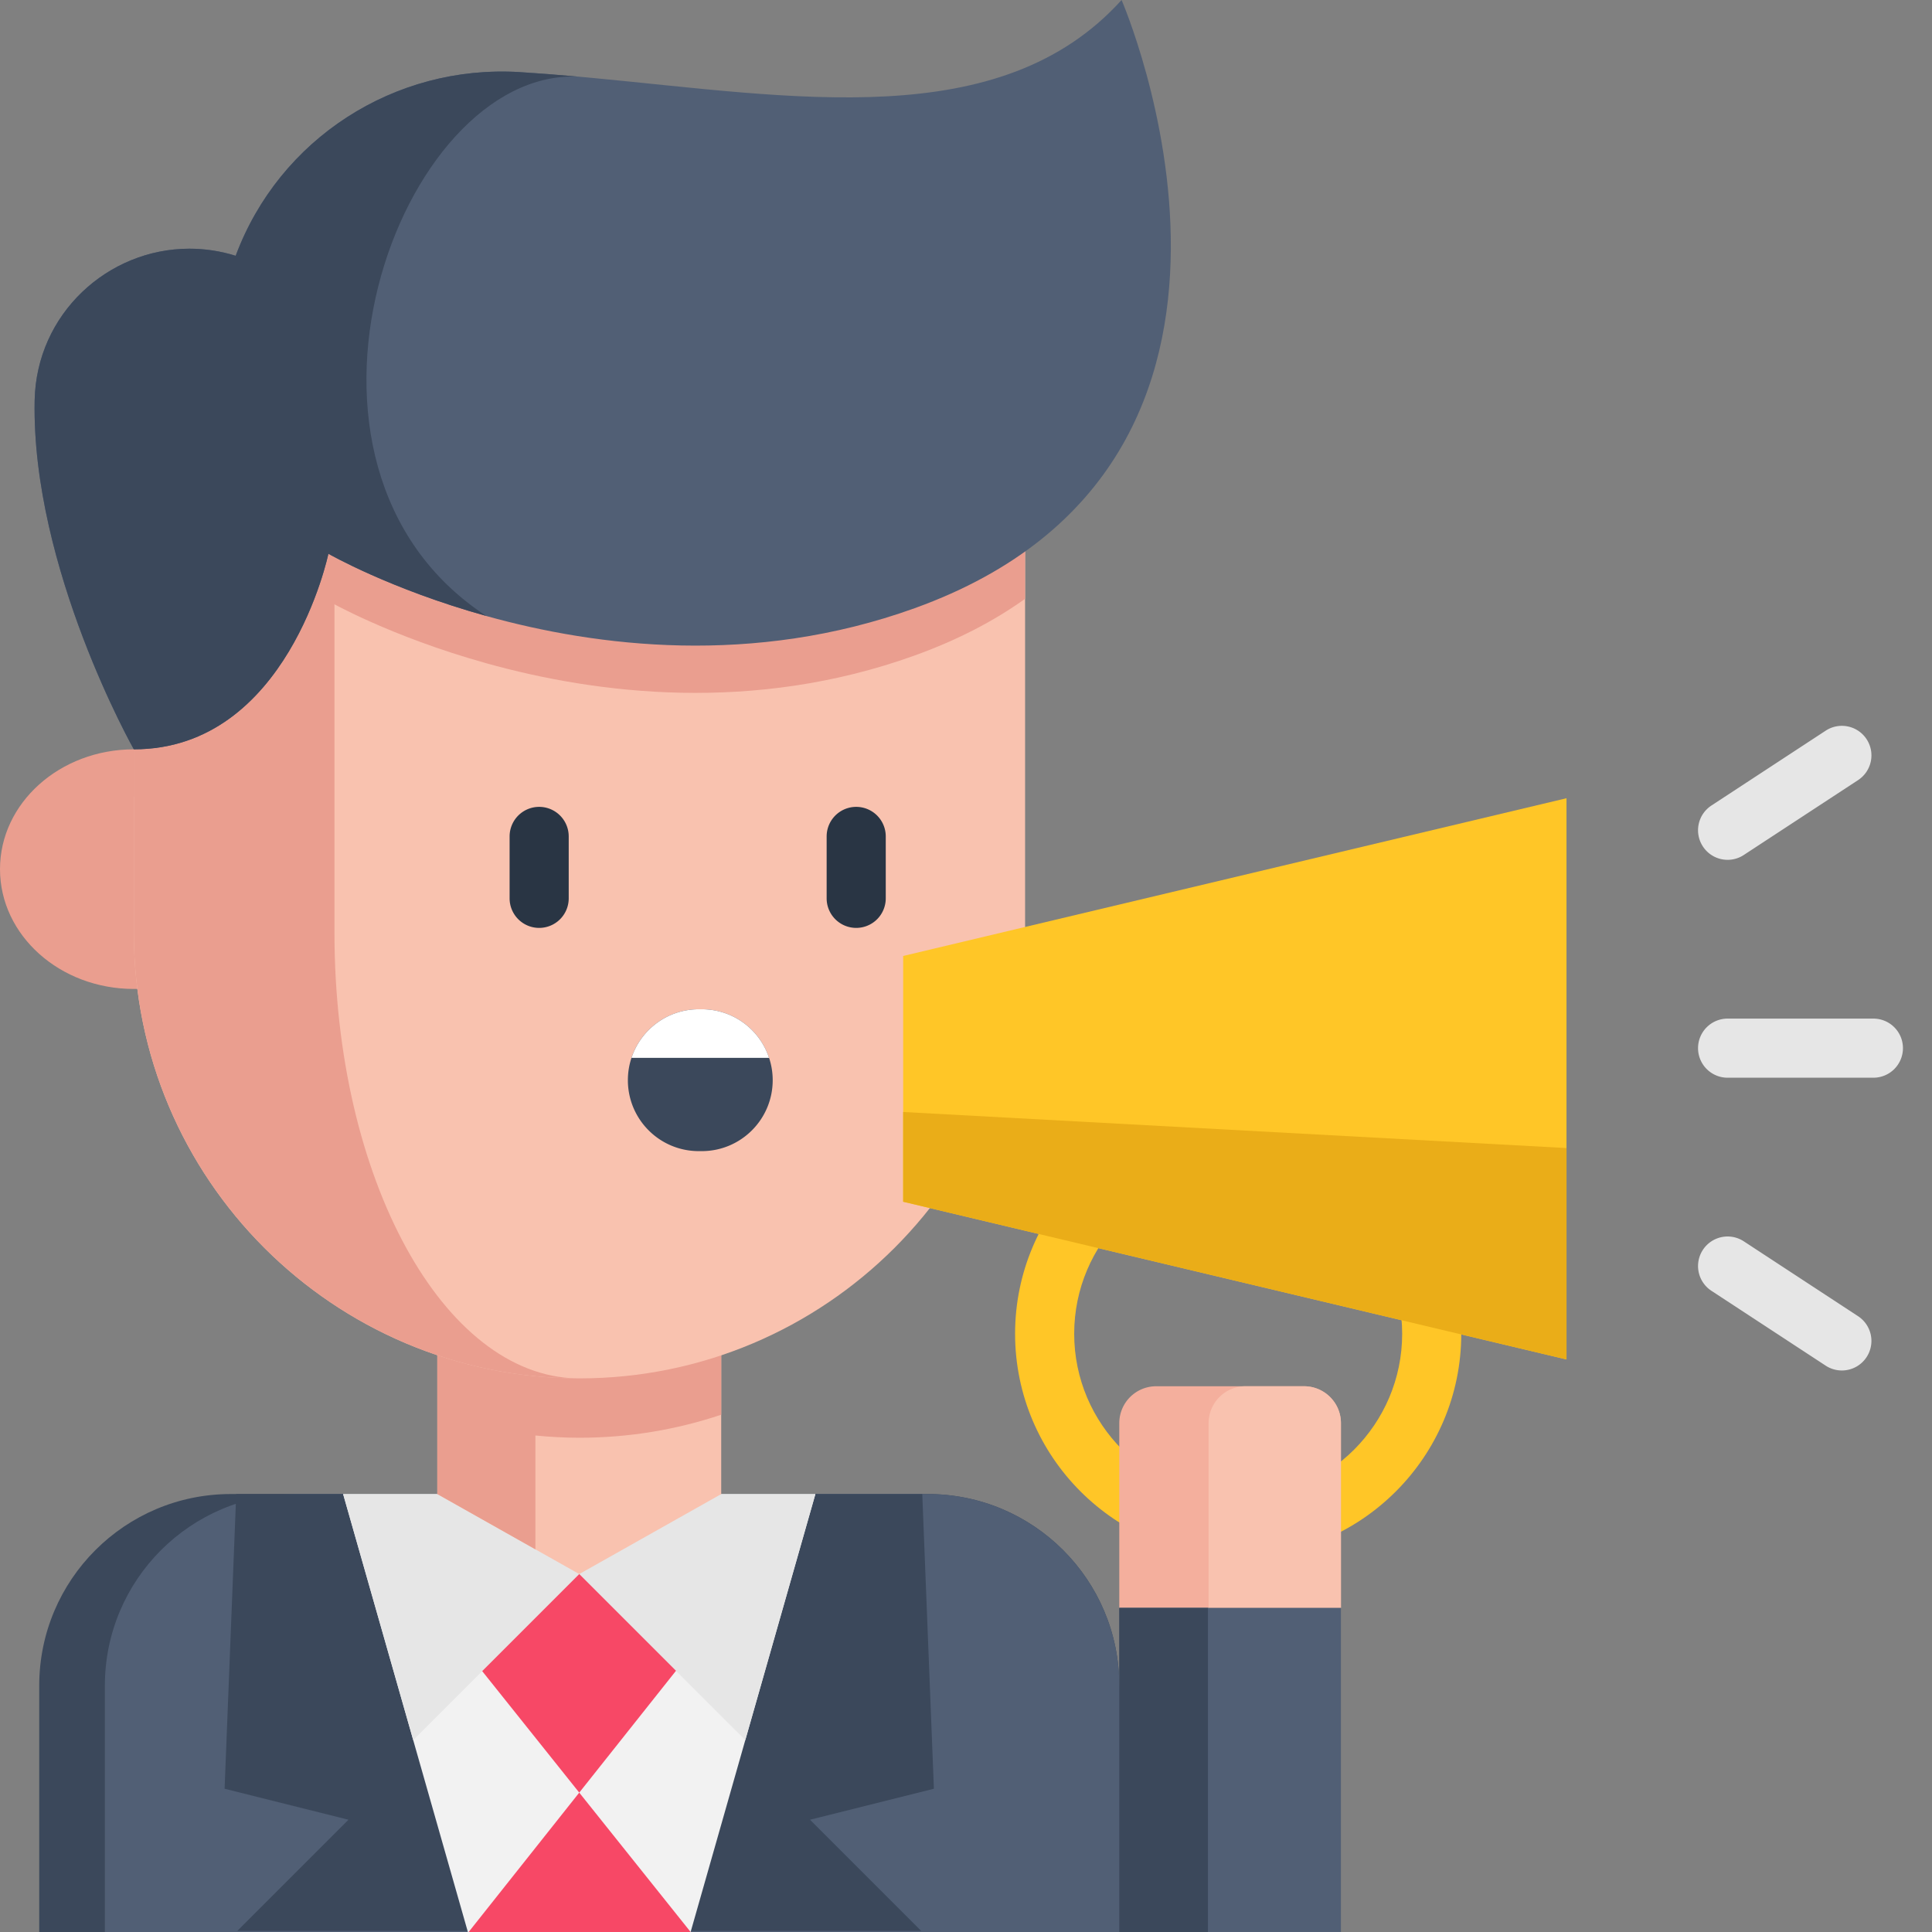 <svg viewBox="0 0 512 512" xmlns="http://www.w3.org/2000/svg"><rect x="0" y="0" width="512" height="512" fill="#808080" stroke="none"/><g><path d="M328.133 412.582c-32.602 0-59.125-26.523-59.125-59.125 0-32.602 26.523-59.121 59.125-59.121 32.597 0 59.12 26.52 59.12 59.121 0 32.602-26.519 59.125-59.12 59.125zm0-102.582c-23.965 0-43.461 19.496-43.461 43.457 0 23.965 19.496 43.461 43.46 43.461 23.962 0 43.458-19.496 43.458-43.461 0-23.96-19.496-43.457-43.457-43.457zm0 0" fill="#ffc627"></path><path d="M296.621 446.719V512H10.395v-65.281c0-28.051 22.734-50.785 50.773-50.785h184.668c28.05 0 50.785 22.734 50.785 50.785zm0 0" fill="#3b485b"></path><path d="M296.621 446.719 320.117 512H27.793v-65.281c0-28.051 22.734-50.785 50.785-50.785h167.258c28.05 0 50.785 22.734 50.785 50.785zm0 0" fill="#515f75"></path><path d="m62.602 395.941-3.082 78.094 32.828 8.211-29.473 29.473h181.262l-29.473-29.473 32.828-8.21-3.082-78.095" fill="#3b485b"></path><path d="m216.09 395.941-33.067 116.055h-59.03L90.93 395.941" fill="#f2f2f2"></path><path d="m113.063 424.434 40.445 50.629 40.047-50.438-40.047-7.484z" fill="#f74866"></path><path d="m109.508 461.14 44-44 44.004 44 18.578-65.199H90.93zm0 0" fill="#e6e6e6"></path><path d="M191.129 330.734v65.211l-37.621 21.196-11.621-6.547-25.996-14.649v-65.25l25.996.012zm0 0" fill="#f9c2af"></path><path d="m124.2 511.996 29.308-36.933 29.515 36.933" fill="#f74866"></path><path d="m141.887 330.707-25.996-.012v65.246l25.996 14.653v-30.172c3.843.379 7.734.594 11.675.594 13.133 0 25.77-2.145 37.567-6.106v-44.176zM35.469 262.082C15.879 262.082 0 247.867 0 230.332s15.879-31.75 35.469-31.75h195.02c19.59 0 19.59 63.5 0 63.5" fill="#ea9e8f"></path><path d="M271.66 129.09V247.19c0 65.22-52.87 118.094-118.101 118.094-32.602 0-62.137-13.222-83.504-34.59-21.368-21.367-34.586-50.898-34.586-83.504V129.09zm0 0" fill="#f9c2af"></path><path d="M152.723 365.281c-32.282-.219-61.473-13.394-82.668-34.582-21.371-21.379-34.586-50.894-34.586-83.508V129.094h53.168V247.19c0 32.614 7.261 62.13 19.015 83.508 11.567 21.04 27.473 34.172 45.07 34.582zm0 0" fill="#ea9e8f"></path><path d="M226.902 245.902a7.831 7.831 0 0 1-7.832-7.832v-16.41a7.834 7.834 0 0 1 7.832-7.832 7.831 7.831 0 0 1 7.832 7.832v16.41a7.829 7.829 0 0 1-7.832 7.832zM142.883 245.902a7.831 7.831 0 0 1-7.832-7.832v-16.41a7.834 7.834 0 0 1 7.832-7.832 7.834 7.834 0 0 1 7.832 7.832v16.41a7.831 7.831 0 0 1-7.832 7.832zm0 0" fill="#293544"></path><path d="M271.66 129.09v29.597c-8.094 5.797-17.773 10.883-29.27 15.028-42.796 15.414-84.226 10.222-113.519 2.058 0 0-.012 0-.012-.011-25.52-7.102-41.832-16.48-41.832-16.48s-10.77 51.831-51.558 51.831V129.09zm0 0" fill="#ea9e8f"></path><path d="M242.383 161.184c-42.79 15.418-84.215 10.226-113.516 2.062 0 0-.012 0-.012-.012-25.515-7.109-41.828-16.488-41.828-16.488s-10.77 51.832-51.562 51.832c0 0-27.133-48.004-26.285-92.418C9.62 83.13 28.613 65.906 50.2 65.906c4.03 0 8.155.594 12.257 1.875 11.563-31.043 42.105-50.691 75.172-48.68 5.148.32 10.328.731 15.531 1.2.996.086 2 .176 2.996.27.102.007.203.019.309.027C210.437 25.668 265.109 35.539 297.23 0c0 0 53.09 122.3-54.847 161.184zm0 0" fill="#515f75"></path><path d="M137.629 19.102c5.148.32 10.332.73 15.531 1.199-47.62-2.008-85.46 102.87-24.305 142.933-25.515-7.109-41.828-16.488-41.828-16.488s-10.77 51.832-51.562 51.832c0 0-27.133-48.004-26.285-92.418C9.62 83.13 28.613 65.906 50.2 65.906c4.03 0 8.155.594 12.257 1.875 11.563-31.043 42.105-50.687 75.172-48.68zm0 0" fill="#3b485b"></path><path d="M156.484 20.61c-.113-.02-.214-.028-.328-.04.102.012.207.02.309.032zm0 0" fill="#f4af9d"></path><path d="M204.773 286.262c0 10.379-8.418 18.797-18.796 18.797h-.786a18.72 18.72 0 0 1-13.293-5.504 18.735 18.735 0 0 1-5.503-13.293c0-2.07.332-4.063.96-5.922 2.473-7.477 9.524-12.875 17.836-12.875h.786c5.187 0 9.886 2.098 13.293 5.5a18.905 18.905 0 0 1 4.542 7.375c.625 1.86.961 3.851.961 5.922zm0 0" fill="#3b485b"></path><path d="M203.813 280.34h-36.458c2.477-7.477 9.524-12.875 17.836-12.875h.786c5.191 0 9.89 2.098 13.293 5.5a18.905 18.905 0 0 1 4.542 7.375zm0 0" fill="#ffffff"></path><path d="M415.14 211.54v148.73l-175.792-41.797V253.34zm0 0" fill="#ffc627"></path><path d="M415.14 304.246v56.024l-175.792-41.797V294.69zm0 0" fill="#eaad18"></path><path d="M355.363 377.156v48.957h-58.742v-48.957a9.783 9.783 0 0 1 9.785-9.785h39.172c5.399 0 9.785 4.375 9.785 9.785zm0 0" fill="#f4af9d"></path><path d="M355.363 377.156v48.957h-35.07v-48.957a9.778 9.778 0 0 1 9.785-9.785h15.5c5.399 0 9.785 4.375 9.785 9.785zm0 0" fill="#f9c2af"></path><path d="M296.621 426.11h58.738v85.886h-58.738zm0 0" fill="#515f75"></path><path d="M296.621 426.11h23.496v85.886h-23.496zm0 0" fill="#3b485b"></path><g fill="#e6e6e6"><path d="M496.469 285.605h-38.637a7.834 7.834 0 0 1-7.832-7.832 7.834 7.834 0 0 1 7.832-7.832h38.637a7.834 7.834 0 0 1 7.832 7.832 7.834 7.834 0 0 1-7.832 7.832zM457.84 227.863a7.825 7.825 0 0 1-6.559-3.543 7.833 7.833 0 0 1 2.258-10.843l30.285-19.84a7.83 7.83 0 0 1 10.844 2.258 7.833 7.833 0 0 1-2.258 10.843l-30.285 19.84a7.769 7.769 0 0 1-4.285 1.285zM488.11 363.191a7.806 7.806 0 0 1-4.286-1.28l-30.285-19.84a7.833 7.833 0 0 1-2.258-10.844 7.83 7.83 0 0 1 10.844-2.262l30.285 19.844a7.833 7.833 0 0 1-4.3 14.382zm0 0" fill="#e6e6e6"></path></g></g></svg>